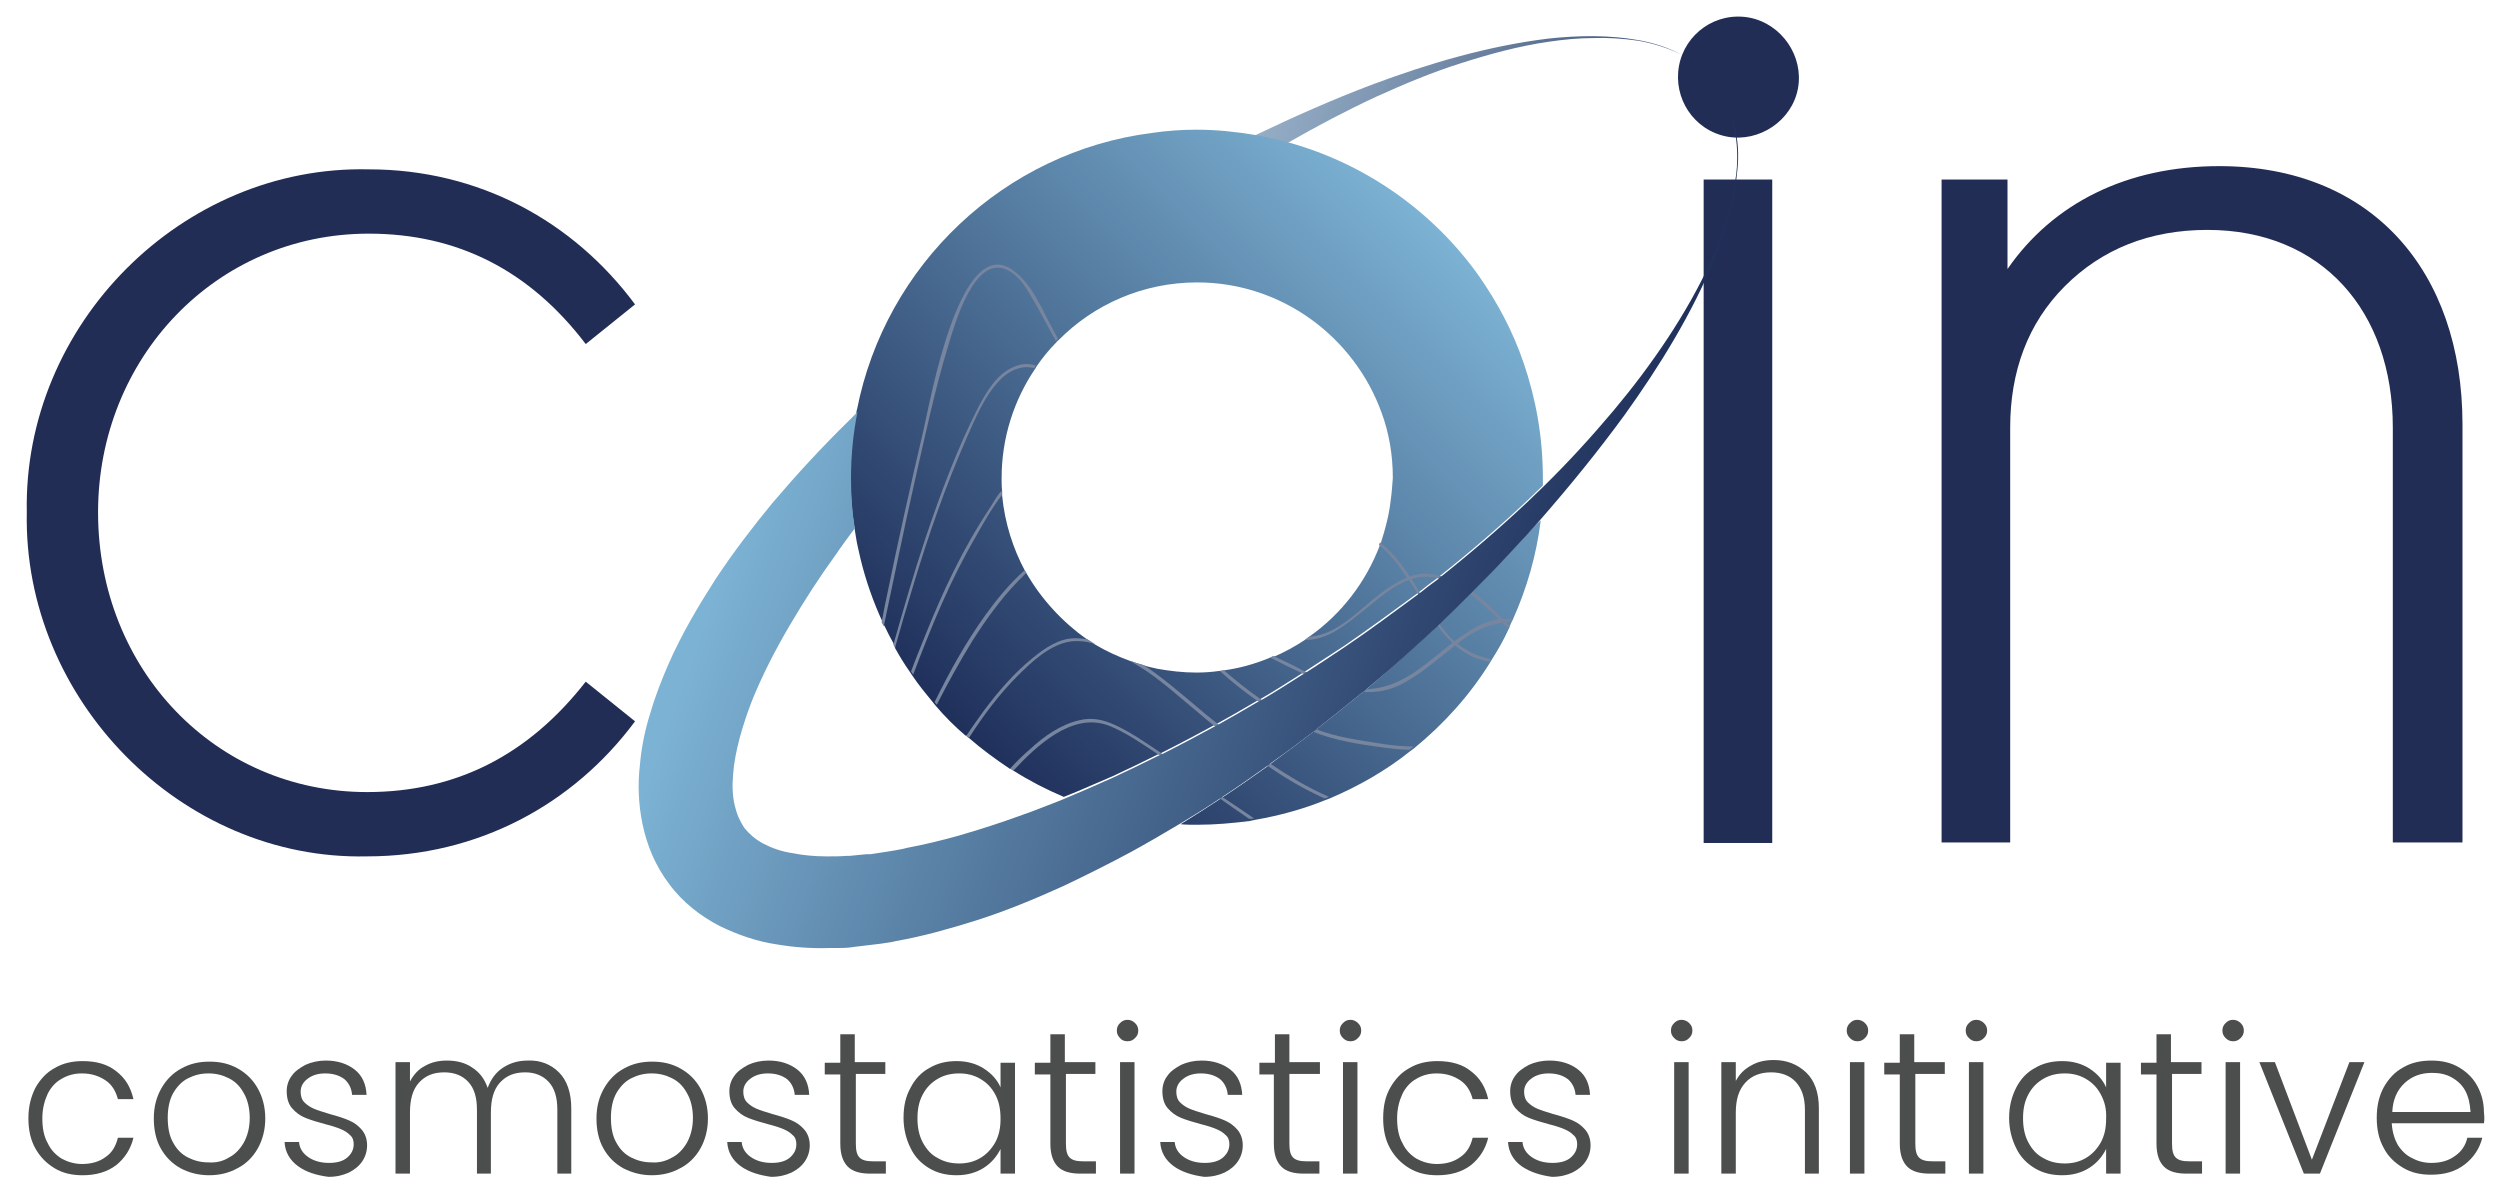 <?xml version="1.0" encoding="utf-8"?>
<!-- Generator: Adobe Illustrator 28.2.0, SVG Export Plug-In . SVG Version: 6.00 Build 0)  -->
<svg version="1.1" id="Camada_1" xmlns="http://www.w3.org/2000/svg" xmlns:xlink="http://www.w3.org/1999/xlink" x="0px" y="0px"
	 viewBox="0 0 466.5 223.7" style="enable-background:new 0 0 466.5 223.7;" xml:space="preserve">
<style type="text/css">
	.st0{fill:url(#SVGID_1_);}
	.st1{fill:url(#SVGID_00000057107686026807437120000003322458172255821488_);}
	.st2{fill:#6D6D6D;}
	.st3{fill-rule:evenodd;clip-rule:evenodd;fill:#C3C3C3;}
	.st4{fill:#C3C3C3;}
	.st5{fill:url(#SVGID_00000077284962740503951070000017796043974283355779_);}
	.st6{fill:#FFFFFF;}
	.st7{fill:#222D56;}
	.st8{fill:#78ACCD;}
	.st9{fill:url(#SVGID_00000152230064564372037070000013630761130673545386_);}
	.st10{fill:url(#SVGID_00000182530730437523666290000014061907447962929297_);}
	.st11{fill:url(#SVGID_00000111171250207795856730000008461223130951164054_);}
	.st12{fill:url(#SVGID_00000150080567070337413990000002105522233744667546_);}
	.st13{fill:url(#SVGID_00000055692293382354561820000006888497090946207110_);}
	.st14{fill:url(#SVGID_00000004513776908249545850000006943391863124173746_);}
	.st15{fill:url(#SVGID_00000003792665014710477520000004707378208312030642_);}
	.st16{fill-rule:evenodd;clip-rule:evenodd;fill:#FCFAFA;}
	.st17{fill:#FCFAFA;}
	.st18{fill:url(#SVGID_00000097476474145562410780000015393334291695355010_);}
	.st19{fill:url(#SVGID_00000165922190372258078890000016491181630432366259_);}
	.st20{fill:url(#SVGID_00000104696866353417039470000018343588018981993369_);}
	.st21{fill:url(#SVGID_00000082327240814624924930000012184018398418546582_);}
	.st22{fill:url(#SVGID_00000150068266933523683820000005590089692124292539_);}
	.st23{fill:url(#SVGID_00000013893187507016333120000014311788187958762937_);}
	.st24{fill:url(#SVGID_00000005241340833981040580000018011474600654690708_);}
	.st25{fill:url(#SVGID_00000116234647997473919880000005307547719276007864_);}
	.st26{fill:url(#SVGID_00000036214484666479117840000014648040028698985398_);}
	.st27{fill:url(#SVGID_00000023987349407668541320000015344582294632178569_);}
	.st28{fill:url(#SVGID_00000025413076155571011520000009195228618198574737_);}
	.st29{fill:url(#SVGID_00000147178576364307693550000005530234832620687544_);}
	.st30{fill:url(#SVGID_00000035523283608545457110000008809385337214313377_);}
	.st31{fill:url(#SVGID_00000000223309746577734020000010684281847476365447_);}
	.st32{fill:url(#SVGID_00000168796200648991633500000009928216356696909209_);}
	.st33{fill:url(#SVGID_00000102507630362418571070000010213777102846737028_);}
	.st34{fill:url(#SVGID_00000016077621013775913250000014008729304567812993_);}
	.st35{fill-rule:evenodd;clip-rule:evenodd;fill:#77859F;}
	.st36{fill:#77859F;}
	.st37{fill:url(#SVGID_00000181808321522579244940000012744321832134932614_);}
	.st38{fill:url(#SVGID_00000016054480017223230570000008260988927759187346_);}
	.st39{fill:url(#SVGID_00000156585764649443804790000008651248483538476984_);}
	.st40{fill:url(#SVGID_00000076585727543722528350000017455855112613223357_);}
	.st41{fill:url(#SVGID_00000044167794851278561790000006572018965881553821_);}
	.st42{fill:url(#SVGID_00000020372128224619430350000001406651067407301264_);}
	.st43{fill:url(#SVGID_00000104679241828888307440000007391295288164700854_);}
	.st44{fill:url(#SVGID_00000036958045567348516620000016563769274285230262_);}
	.st45{fill:url(#SVGID_00000015324800125203060150000014469739780412097187_);}
	.st46{fill:url(#SVGID_00000071518127988185529390000012471113038745172627_);}
	.st47{fill:url(#SVGID_00000127723614466165069650000004028845239684947343_);}
	.st48{fill:url(#SVGID_00000106844330170402213000000000258451963026248089_);}
	.st49{fill:url(#SVGID_00000109019978995925413680000012023041785893284264_);}
	.st50{fill:url(#SVGID_00000106850119845352161670000004304704430493656195_);}
	.st51{fill:url(#SVGID_00000052805384442050256320000013251924546583682709_);}
	.st52{fill:url(#SVGID_00000171692797462469321090000016814303287440498326_);}
	.st53{fill:url(#SVGID_00000040566916499554596810000000474655945392259727_);}
	.st54{fill:url(#SVGID_00000052103173828338738850000006579280691739608222_);}
	.st55{fill:url(#SVGID_00000123433440620769177730000018340389031423163820_);}
	.st56{fill:url(#SVGID_00000018956254099504912130000012696091073235443386_);}
	.st57{fill:url(#SVGID_00000128475181056721250150000013515866587096906121_);}
	.st58{fill:url(#SVGID_00000085944232864634070130000002740002235018500748_);}
	.st59{fill:url(#SVGID_00000067225649380096406790000008590466099056985262_);}
	.st60{fill:url(#SVGID_00000131333495944754248600000009635766906325198513_);}
	.st61{fill:url(#SVGID_00000183950287503750258050000014041347906776107413_);}
	.st62{fill:url(#SVGID_00000119113779265034397590000015204023016343709074_);}
	.st63{fill:url(#SVGID_00000114758653211229134710000017669404976868155303_);}
	.st64{fill:url(#SVGID_00000149361523491627218640000018339895423852994462_);}
	.st65{fill:url(#SVGID_00000183952339015529295020000008476478287200965278_);}
	.st66{fill:url(#SVGID_00000013892889621549606240000010436496199455860918_);}
	.st67{fill:url(#SVGID_00000109000568315088780190000011842786192530438051_);}
	.st68{fill:url(#SVGID_00000049201935775412725520000013999551637498241196_);}
	.st69{fill:url(#SVGID_00000120520076065823588000000001459348598146086047_);}
	.st70{fill:url(#SVGID_00000108276028473743533700000017992162778350489267_);}
	.st71{fill:url(#SVGID_00000018924141055908696910000004379403075230774946_);}
	.st72{fill:url(#SVGID_00000139283808839069514730000012510785087358092452_);}
	.st73{fill:url(#SVGID_00000059282064076833017520000001322558522675769216_);}
	.st74{fill:url(#SVGID_00000111163849992204456930000011331589064779797158_);}
	.st75{fill:url(#SVGID_00000014604699366498791320000017795644074487011511_);}
	.st76{fill:url(#SVGID_00000155828082682113331490000014468984642336816279_);}
	.st77{fill:url(#SVGID_00000145032765275614241480000015295911633187061154_);}
	.st78{fill:url(#SVGID_00000136396308018015741530000011563253921879896707_);}
	.st79{fill:url(#SVGID_00000053525579018161328530000018167859737402162871_);}
	.st80{fill:url(#SVGID_00000060719169424129743890000012806638237566557837_);}
	.st81{fill:url(#SVGID_00000155855400286507469880000011193427309674345392_);}
	.st82{fill:url(#SVGID_00000029744555075228052370000005123317613806007680_);}
	.st83{fill:url(#SVGID_00000101082418936880542300000009465862738993509791_);}
	.st84{fill:url(#SVGID_00000155846406432331087440000011655770953053282699_);}
	.st85{fill:url(#SVGID_00000124156985666106042300000004574848461446794934_);}
	.st86{fill:url(#SVGID_00000150788492377330431650000003653410990411546528_);}
	.st87{fill:url(#SVGID_00000160894005633858449310000003382563725722602649_);}
	.st88{fill:url(#SVGID_00000131353883964203990440000010360211851420749991_);}
	.st89{fill:url(#SVGID_00000068665046852805188640000009634868672466554502_);}
	.st90{fill:url(#SVGID_00000081615506561492354300000011573010814617326006_);}
	.st91{fill:url(#SVGID_00000067957010015858726050000016581705744888730528_);}
	.st92{fill:url(#SVGID_00000093897027251781530730000003790449881434979507_);}
	.st93{fill:url(#SVGID_00000034063332893282603030000007262344005268076178_);}
	.st94{fill:url(#SVGID_00000151518051371412316630000011230511451626244995_);}
	.st95{fill:url(#SVGID_00000055677149225442254900000014098015434546930581_);}
	.st96{fill:url(#SVGID_00000140003563028746497780000015683840583687708574_);}
	.st97{fill:url(#SVGID_00000089550841357108016510000012779647975414274746_);}
	.st98{fill:url(#SVGID_00000021079543948659935250000002222326502209592207_);}
	.st99{fill:url(#SVGID_00000106843502224495040580000008034401387580610995_);}
	.st100{fill:url(#SVGID_00000142166981216359200200000000586816201120966058_);}
	.st101{fill:url(#SVGID_00000152973824059181337920000013254093473585232787_);}
	.st102{fill:url(#SVGID_00000005259217415677716240000005373263357344610962_);}
	.st103{fill:url(#SVGID_00000180324817618818064170000013955034696504731815_);}
	.st104{fill:url(#SVGID_00000107552845523655450440000012324199466252739262_);}
	.st105{fill:url(#SVGID_00000032613858132816103960000005446055420098636990_);}
	.st106{fill:url(#SVGID_00000018223326516043185200000008951734754888650899_);}
	.st107{fill:url(#SVGID_00000090263751780139821310000010925049369760712591_);}
	.st108{fill:url(#SVGID_00000079485787144498471840000016160055678853336254_);}
	.st109{fill:url(#SVGID_00000015354069822871870480000008212700385151480757_);}
	.st110{fill:url(#SVGID_00000034799073160872781130000013231261674233571473_);}
	.st111{fill:#4C4D4D;}
	.st112{fill:url(#SVGID_00000115491778327441567240000007459466460388783747_);}
	.st113{fill:url(#SVGID_00000183941599955721562710000007719883785534810761_);}
	.st114{fill:url(#SVGID_00000016060428502083374270000006023282999394090686_);}
	.st115{fill:url(#SVGID_00000049201648676570405100000009588599959530672004_);}
</style>
<g>
	
		<linearGradient id="SVGID_1_" gradientUnits="userSpaceOnUse" x1="168.824" y1="85.323" x2="304.816" y2="106.605" gradientTransform="matrix(0.982 0.188 -0.188 0.982 25.805 -83.331)">
		<stop  offset="0" style="stop-color:#7CB2D3;stop-opacity:0.4"/>
		<stop  offset="0.348" style="stop-color:#5B83A8;stop-opacity:0.609"/>
		<stop  offset="1" style="stop-color:#1F305B"/>
	</linearGradient>
	<path class="st0" d="M313.8,10.2c-2.5-1.3-5.2-2.2-8-2.7c-5.6-1-11.3-0.9-16.9-0.3c-11.3,1.4-22.2,4.6-32.9,8.6
		c-7.4,2.8-14.6,6-21.7,9.4c-3.1,1.5-6.2,3.1-9.3,4.7l-0.7,0.4h0c-9.8,5.3-19.4,11.1-28.6,17.4c-12.6,8.7-24.7,18.1-35.9,28.8
		c-0.8,4-1.2,8.1-1.2,12.3c0,3.2,0.2,6.3,0.7,9.4c5.4-7.1,11.3-14,17.6-20.6c7.6-8.1,15.6-15.7,24.1-22.9
		c10-8.4,20.4-16.4,31.5-23.3c2.6-1.6,5.2-3.2,7.9-4.8c5.4-3.1,10.9-6,16.5-8.6c5.1-2.3,10.3-4.5,15.7-6.2c5.3-1.7,10.8-3.2,16.3-4
		c2.8-0.4,5.6-0.7,8.4-0.7c2.8-0.1,5.6,0.1,8.4,0.5C308.6,8.1,311.3,9,313.8,10.2c2.5,1.3,4.7,3.1,6.5,5.4
		C318.6,13.3,316.3,11.5,313.8,10.2z"/>
	<g>
		<path class="st7" d="M68.8,31.6c20.6,0,38.2,9.7,49.7,25.2l-9.2,7.4c-10.5-13.8-24-20.6-40.5-20.6c-28.5,0-50.5,23.2-50.5,52
			c0,29.3,21.9,52.2,50.2,52.2c16.6,0,30.1-6.9,40.8-20.6l9.2,7.4c-11.5,15.5-29.3,25.2-50,25.2c-34.7,0.8-64.2-29.3-63.5-64.2
			C4.3,60.6,33.9,30.8,68.8,31.6z"/>
	</g>
	<g>
		
			<linearGradient id="SVGID_00000133488028389519373310000002616853427822052742_" gradientUnits="userSpaceOnUse" x1="177.632" y1="134.631" x2="268.979" y2="43.283">
			<stop  offset="0" style="stop-color:#1F305B"/>
			<stop  offset="1" style="stop-color:#7CB2D3"/>
		</linearGradient>
		<path style="fill:url(#SVGID_00000133488028389519373310000002616853427822052742_);" d="M239.1,123.3c-0.5-0.3-1.1-0.5-1.6-0.8
			c-0.2,0.1-0.4,0.2-0.7,0.3c-2.7,1.1-5.5,1.9-8.5,2.3c-0.3,0-0.5,0.1-0.8,0.1c-1.4,0.2-2.8,0.3-4.3,0.3h0c-2.5,0-4.9-0.3-7.2-0.7
			c-0.9-0.2-1.9-0.4-2.7-0.7c-0.8-0.2-1.7-0.5-2.5-0.8c-2.2-0.8-4.4-1.8-6.4-3c0,0,0,0,0,0c-0.5-0.3-1-0.6-1.5-1
			c-0.7-0.1-1.4-0.2-2.1-0.2c-3,0-5.7,1.9-8,3.6c-3.5,2.8-6.5,6.3-9.2,9.9c-1.1,1.5-2.3,3.1-3.3,4.7c0.2,0.1,0.3,0.3,0.5,0.4
			c2.4,2.1,5,4,7.7,5.8c1.2-1.2,2.4-2.5,3.7-3.6c2.6-2.4,5.7-4.6,9.2-5.4c2.4-0.6,4.5-0.1,6.7,0.9c3,1.4,5.7,3.3,8.4,5.1
			c2-1,3.9-2,5.8-3c1.3-0.7,2.6-1.4,3.9-2.1c0.2-0.1,0.4-0.2,0.6-0.3c2.5-1.4,5-2.8,7.5-4.3c0.2-0.1,0.4-0.2,0.6-0.3
			c2.6-1.5,5.1-3.1,7.6-4.7c0.2-0.1,0.3-0.2,0.5-0.3C241.8,124.7,240.5,124,239.1,123.3z M285,99.6c-1.3,1.4-2.5,2.7-3.8,4.1
			c-2.1,2.3-4.3,4.5-6.5,6.7c-0.1,0.1-0.3,0.3-0.4,0.4c-1.9,1.8-3.7,3.7-5.6,5.5c-0.1,0.1-0.3,0.2-0.4,0.4
			c-3.9,3.6-7.8,7.2-11.9,10.7c-0.6,0.5-1.2,1-1.8,1.5c-0.2,0.2-0.3,0.3-0.5,0.4c-2.8,2.3-5.7,4.6-8.6,6.9c-0.2,0.2-0.4,0.3-0.5,0.4
			c-2.6,2-5.3,4-8,6c-0.2,0.1-0.3,0.3-0.5,0.4c-2.8,2-5.5,3.9-8.4,5.8c-0.2,0.1-0.4,0.3-0.6,0.4c-2.4,1.6-4.8,3.1-7.2,4.6
			c1,0.1,2,0.1,3.1,0.1c3.3,0,6.6-0.3,9.8-0.7c0.3-0.1,0.6-0.1,0.9-0.2c4.6-0.8,9-2,13.2-3.7c0.3-0.1,0.5-0.2,0.8-0.3
			c5.4-2.3,10.5-5.2,15-8.8c0.3-0.2,0.5-0.4,0.8-0.6c5.5-4.5,10.3-9.8,14.1-15.9c0.1-0.2,0.2-0.3,0.3-0.5c1.2-1.9,2.3-3.8,3.2-5.8
			c0.1-0.2,0.2-0.3,0.2-0.5c0.1-0.2,0.2-0.5,0.3-0.7c0.1-0.2,0.2-0.4,0.3-0.6c2.6-5.8,4.4-12,5.2-18.5
			C286.6,97.8,285.8,98.7,285,99.6z M239.1,123.3c-0.5-0.3-1.1-0.5-1.6-0.8c-0.2,0.1-0.4,0.2-0.7,0.3c-2.7,1.1-5.5,1.9-8.5,2.3
			c-0.3,0-0.5,0.1-0.8,0.1c-1.4,0.2-2.8,0.3-4.3,0.3h0c-2.5,0-4.9-0.3-7.2-0.7c-0.9-0.2-1.9-0.4-2.7-0.7c-0.8-0.2-1.7-0.5-2.5-0.8
			c-2.2-0.8-4.4-1.8-6.4-3c0,0,0,0,0,0c-0.5-0.3-1-0.6-1.5-1c-0.7-0.1-1.4-0.2-2.1-0.2c-3,0-5.7,1.9-8,3.6c-3.5,2.8-6.5,6.3-9.2,9.9
			c-1.1,1.5-2.3,3.1-3.3,4.7c0.2,0.1,0.3,0.3,0.5,0.4c2.4,2.1,5,4,7.7,5.8c1.2-1.2,2.4-2.5,3.7-3.6c2.6-2.4,5.7-4.6,9.2-5.4
			c2.4-0.6,4.5-0.1,6.7,0.9c3,1.4,5.7,3.3,8.4,5.1c2-1,3.9-2,5.8-3c1.3-0.7,2.6-1.4,3.9-2.1c0.2-0.1,0.4-0.2,0.6-0.3
			c2.5-1.4,5-2.8,7.5-4.3c0.2-0.1,0.4-0.2,0.6-0.3c2.6-1.5,5.1-3.1,7.6-4.7c0.2-0.1,0.3-0.2,0.5-0.3
			C241.8,124.7,240.5,124,239.1,123.3z M239.1,123.3c-0.5-0.3-1.1-0.5-1.6-0.8c-0.2,0.1-0.4,0.2-0.7,0.3c-2.7,1.1-5.5,1.9-8.5,2.3
			c-0.3,0-0.5,0.1-0.8,0.1c-1.4,0.2-2.8,0.3-4.3,0.3h0c-2.5,0-4.9-0.3-7.2-0.7c-0.9-0.2-1.9-0.4-2.7-0.7c3.5,2.3,6.6,5,9.7,7.6
			c1.3,1.1,2.6,2.2,3.9,3.2c2.5-1.4,5-2.8,7.5-4.3c0.2-0.1,0.4-0.2,0.6-0.3c2.6-1.5,5.1-3.1,7.6-4.7c0.2-0.1,0.3-0.2,0.5-0.3
			C241.8,124.7,240.5,124,239.1,123.3z M191.5,106.9c-0.1-0.2-0.2-0.3-0.3-0.5c-2.3-4.3-3.8-9-4.3-14.1c0-0.3,0-0.5,0-0.8
			c-0.1-0.8-0.1-1.7-0.1-2.5c0-7.5,2.3-14.5,6.2-20.3c-0.5-0.1-1-0.2-1.5-0.2c-1.9,0.1-3.5,1-4.8,2.3c-3,3-4.7,7.3-6.4,11.1
			c-3.9,8.9-7.1,18.1-9.9,27.4c-1.2,3.9-2.3,7.7-3.4,11.6c0.9,1.6,1.8,3.1,2.8,4.5c0.1,0.2,0.3,0.4,0.4,0.6c1.2,1.8,2.6,3.5,4,5.2
			c0.1,0.2,0.3,0.3,0.4,0.5c1.7,2,3.6,3.9,5.6,5.6c1.1-1.6,2.2-3.2,3.3-4.7c2.7-3.6,5.7-7.1,9.2-9.9c2.2-1.8,5-3.7,8-3.6
			c0.7,0,1.4,0.1,2.1,0.2C198.2,116,194.3,111.8,191.5,106.9z M284.3,67.7c-2-5.9-4.9-11.3-8.4-16.3c-8.5-11.9-21-20.8-35.4-24.8
			c-1.4-0.4-2.8-0.7-4.2-1c-0.6-0.1-1.3-0.3-2-0.4c-3.6-0.6-7.2-1-11-1c-2.8,0-5.6,0.2-8.3,0.6c-27.6,3.5-49.8,24.6-55.1,51.7
			c-0.8,4-1.2,8.1-1.2,12.3c0,3.2,0.2,6.3,0.7,9.4c0.1,0.7,0.2,1.3,0.3,1.9c0.2,1.4,0.6,2.9,0.9,4.3c1,4.1,2.4,8,4.1,11.7
			c0.1,0.3,0.2,0.5,0.4,0.8c0.5,1.1,1.1,2.2,1.7,3.3c0.1,0.2,0.2,0.4,0.3,0.6c0.9,1.6,1.8,3.1,2.8,4.5c0.1,0.2,0.3,0.4,0.4,0.6
			c1.2,1.8,2.6,3.5,4,5.2c0.1,0.2,0.3,0.3,0.4,0.5c1.7,2,3.6,3.9,5.6,5.6c0.2,0.1,0.3,0.3,0.5,0.4c2.4,2.1,5,4,7.7,5.8
			c0.2,0.1,0.4,0.2,0.6,0.4c3,1.9,6.1,3.5,9.4,4.9c3.1-1.2,6.1-2.6,9.2-3.9c2.8-1.3,5.5-2.6,8.3-4c0.2-0.1,0.5-0.2,0.7-0.3
			c2-1,3.9-2,5.8-3c1.3-0.7,2.6-1.4,3.9-2.1c0.2-0.1,0.4-0.2,0.6-0.3c2.5-1.4,5-2.8,7.5-4.3c0.2-0.1,0.4-0.2,0.6-0.3
			c2.6-1.5,5.1-3.1,7.6-4.7c0.2-0.1,0.3-0.2,0.5-0.3c2.6-1.7,5.2-3.4,7.8-5.1c4.5-3.1,9-6.4,13.5-9.7c0.1-0.1,0.3-0.2,0.4-0.3
			c1-0.8,2-1.6,3-2.3c0.2-0.1,0.4-0.3,0.5-0.4c5.8-4.6,11.4-9.4,16.7-14.4c0.9-0.9,1.9-1.8,2.8-2.7c0-0.4,0-0.9,0-1.3
			C287.9,81.5,286.6,74.4,284.3,67.7z M259.5,93.4c-0.3,2.7-1,5.3-1.8,7.8c-0.1,0.2-0.1,0.3-0.2,0.5c-2.6,6.9-7.2,12.9-13.2,17.1
			c-0.3,0.2-0.5,0.4-0.8,0.6c-1.8,1.2-3.8,2.3-5.9,3.2c-0.2,0.1-0.4,0.2-0.7,0.3c-2.7,1.1-5.5,1.9-8.5,2.3c-0.3,0-0.5,0.1-0.8,0.1
			c-1.4,0.2-2.8,0.3-4.3,0.3h0c-2.5,0-4.9-0.3-7.2-0.7c-0.9-0.2-1.9-0.4-2.7-0.7c-0.8-0.2-1.7-0.5-2.5-0.8c-2.2-0.8-4.4-1.8-6.4-3
			c0,0,0,0,0,0c-0.5-0.3-1-0.6-1.5-1c-4.7-3.2-8.6-7.4-11.4-12.3c-0.1-0.2-0.2-0.3-0.3-0.5c-2.3-4.3-3.8-9-4.3-14.1
			c0-0.3,0-0.5,0-0.8c-0.1-0.8-0.1-1.7-0.1-2.5c0-7.5,2.3-14.5,6.2-20.3c0.1-0.1,0.2-0.3,0.3-0.5c1.1-1.6,2.3-3.1,3.7-4.5
			c0.1-0.1,0.2-0.3,0.4-0.4c6.6-6.7,15.8-10.8,25.9-10.8c15.8,0,29.3,10.2,34.4,24.3c1.4,3.8,2.1,7.9,2.1,12.2
			C259.8,90.5,259.7,92,259.5,93.4z"/>
	</g>
	<rect x="317.9" y="33.5" class="st7" width="12.8" height="123.8"/>
	<path class="st7" d="M459.3,157.2h-12.8V79.8c0-21.8-13.3-36.9-34.6-36.9c-10.8,0-19.7,3.6-26.6,10.5c-6.9,6.9-10.2,15.9-10.2,26.4
		v77.4h-12.8V33.5h12.3v16.7c8.5-12.3,22.3-19.2,39.5-19.2c28.4,0,45.4,19.5,45.4,48.2V157.2z"/>
	<path class="st7" d="M326.5,3.3c6,1.2,10.1,7.2,9,13.2s-7.2,10.1-13.2,9c-6.3-1.2-10.1-7.2-9-13.2S320.2,2.1,326.5,3.3z"/>
	<g>
		<path class="st35" d="M196.5,61.5c0.3,0.6,0.6,1.1,0.9,1.7c-0.1,0.1-0.3,0.3-0.4,0.4c-0.2-0.4-0.4-0.7-0.6-1.1
			c-1.2-2.2-2.4-4.5-3.7-6.7c-1.1-1.9-2.4-4.2-4.5-5.3c-6.3-3.5-10.1,10.2-11.2,13.8c-2.6,8.5-4.4,17.2-6.4,25.9
			c-2,8.9-3.8,17.8-5.7,26.7c-0.1-0.3-0.3-0.5-0.4-0.8c0.3-1.3,0.5-2.7,0.8-4c2.2-10.8,4.6-21.5,7.1-32.2
			c1.1-4.6,6.7-36.9,16.7-29.4C192.7,53.1,194.5,57.9,196.5,61.5z"/>
		<path class="st35" d="M277.8,122.9c0.1,0,0.3,0.1,0.4,0.1c-0.1,0.2-0.2,0.3-0.3,0.5c-0.3,0-0.5-0.1-0.8-0.2
			c-2.2-0.5-4-1.5-5.6-2.9c-0.2-0.1-0.3-0.3-0.5-0.5c-1.1-1-2-2.1-2.9-3.4c-1.2-1.7-2.2-3.5-3.3-5.3c-0.2-0.3-0.3-0.5-0.5-0.8
			c-0.5-0.8-0.9-1.6-1.5-2.3c-0.1-0.1-0.2-0.3-0.3-0.4c-1.5-2.2-3.1-4.3-5.2-6c0.1-0.2,0.1-0.3,0.2-0.5c2.2,1.8,4,3.9,5.5,6.3
			c0.1,0.1,0.2,0.3,0.3,0.4c0.3,0.5,0.6,1,0.9,1.5c0.1,0.2,0.3,0.4,0.4,0.7c1.2,2,2.4,4.2,3.8,6.1c0.9,1.2,1.8,2.4,2.9,3.4
			c0.2,0.2,0.3,0.3,0.5,0.4C273.6,121.4,275.5,122.4,277.8,122.9z"/>
		<path class="st35" d="M193.3,68.2c-0.1,0.1-0.2,0.3-0.3,0.5c-0.5-0.1-1-0.2-1.5-0.2c-1.9,0.1-3.5,1-4.8,2.3c-3,3-4.7,7.3-6.4,11.1
			c-3.9,8.9-7.1,18.1-9.9,27.4c-1.2,3.9-2.3,7.7-3.4,11.6c-0.1-0.2-0.2-0.4-0.3-0.6c1.9-6.7,3.8-13.3,6-19.9
			c2.8-8.3,5.9-16.7,9.9-24.5c1.5-2.8,3.4-6.1,6.5-7.4C190.6,67.8,192,67.8,193.3,68.2z"/>
		<path class="st35" d="M281,116.1c0.2,0.2,0.4,0.4,0.7,0.6c-0.1,0.1-0.1,0.3-0.2,0.5c-0.4-0.3-0.8-0.6-1.1-1
			c-0.2-0.2-0.4-0.4-0.6-0.6c-0.4-0.4-0.8-0.7-1.2-1.1c-1.4-1.3-2.8-2.6-4.3-3.7c-1.9-1.4-4-2.5-6.4-3c-0.2,0-0.3-0.1-0.5-0.1
			c-1.4-0.2-2.6-0.1-3.9,0.3c-0.2,0.1-0.4,0.1-0.5,0.2c-3.3,1.1-6.2,3.9-8.9,6c-2.9,2.3-6.1,5-10,5.2c-0.2,0-0.4,0-0.6,0
			c0.3-0.2,0.5-0.4,0.8-0.6c0.5,0,1-0.1,1.5-0.2c4.5-1,8.1-5,11.6-7.7c1.7-1.3,3.5-2.5,5.4-3.2c0.2-0.1,0.4-0.1,0.5-0.2
			c1.5-0.5,3.1-0.6,4.8-0.2c0.1,0,0.2,0.1,0.4,0.1c2.3,0.5,4.4,1.6,6.3,3c1.1,0.8,2.2,1.7,3.2,2.7c0.8,0.8,1.7,1.6,2.5,2.5
			C280.6,115.7,280.8,115.9,281,116.1z"/>
		<path class="st35" d="M186.9,91.5c0,0.3,0,0.5,0.1,0.8c-2,2.6-3.6,5.5-4.9,7.8c-4.8,8.2-8.4,17-11.7,25.8
			c-0.1-0.2-0.3-0.4-0.4-0.6c0.8-2.2,1.7-4.4,2.6-6.6c3.3-8.3,7.1-16.4,12.1-23.9C185.3,93.8,186,92.6,186.9,91.5z"/>
		<path class="st35" d="M280.4,115.5c0.6-0.1,1.3-0.1,1.9-0.1c-0.1,0.2-0.2,0.4-0.3,0.6c-0.3,0-0.7,0.1-1,0.1
			c-0.2,0-0.5,0.1-0.7,0.1c-2.4,0.4-4.7,1.3-7,2.9c-0.4,0.3-0.9,0.6-1.3,1c-0.1,0.1-0.3,0.2-0.4,0.3c-3.1,2.4-6,5-9.4,6.9
			c-2.7,1.6-5.5,2-8.2,1.8c-3.8-0.3-7.7-1.9-11.3-3.6c-0.9-0.4-1.8-0.9-2.7-1.3c-1-0.5-2-1-3-1.5c0.2-0.1,0.4-0.2,0.7-0.3
			c0.5,0.3,1,0.5,1.6,0.8c1.3,0.6,2.7,1.3,4,2c2.8,1.3,5.6,2.5,8.5,3.1c1,0.2,1.9,0.3,2.8,0.3c3.8,0,7.1-1.5,10.4-3.9
			c2.1-1.5,4.1-3.3,6.2-4.9c0.1-0.1,0.3-0.2,0.4-0.3c1.5-1.1,3-2.1,4.6-2.9c1.2-0.5,2.3-0.9,3.6-1.1
			C279.9,115.6,280.1,115.5,280.4,115.5z"/>
		<g>
			<g>
				<path class="st36" d="M191.2,106.4c0.1,0.2,0.2,0.3,0.3,0.5c-0.5,0.5-1,1-1.5,1.5c-3.3,3.4-6,7.2-8.5,11.1
					c-2.4,3.9-4.6,7.9-6.7,12c-0.1-0.1-0.3-0.3-0.4-0.5c2.8-5.7,5.9-11.3,9.6-16.4C186.1,111.7,188.5,108.8,191.2,106.4z"/>
				<path class="st36" d="M263.8,139.3c-0.3,0.2-0.5,0.4-0.8,0.6c-1.6,0-3.2-0.2-4.8-0.4c-4.5-0.6-9.1-1.3-13.3-3c0,0,0,0,0,0
					c-3.7-1.5-7.1-3.5-10.4-5.8c-2.4-1.7-4.7-3.5-6.9-5.5c0.3,0,0.5-0.1,0.8-0.1c2.1,1.8,4.3,3.6,6.6,5.2c3.2,2.2,6.5,4.1,10.1,5.6
					c0.1,0.1,0.2,0.1,0.3,0.1c4,1.6,8.2,2.1,12.5,2.8C259.9,139.1,261.8,139.3,263.8,139.3z"/>
			</g>
		</g>
		<g>
			<g>
				<path class="st36" d="M204.4,120.2c-1.5-0.5-3.1-0.7-4.6-0.5c-3.8,0.5-7.3,3.8-9.9,6.4c-3.5,3.5-6.4,7.4-9.1,11.6
					c-0.2-0.1-0.3-0.3-0.5-0.4c1.1-1.6,2.2-3.2,3.3-4.7c2.7-3.6,5.7-7.1,9.2-9.9c2.2-1.8,5-3.7,8-3.6c0.7,0,1.4,0.1,2.1,0.2
					C203.4,119.6,203.9,119.9,204.4,120.2z"/>
				<path class="st36" d="M248,148.7c-0.3,0.1-0.5,0.2-0.8,0.3c-3.8-1.7-7.4-3.8-10.8-6.2c-3.5-2.3-6.8-4.9-10-7.5
					c-0.8-0.6-1.6-1.3-2.3-1.9c-3.9-3.2-7.7-6.8-12.1-9.4c-0.4-0.2-0.7-0.4-1.1-0.7c0.8,0.3,1.7,0.6,2.5,0.8c3.5,2.3,6.6,5,9.7,7.6
					c1.3,1.1,2.6,2.2,3.9,3.2c3.2,2.6,6.5,5.2,9.9,7.5C240.4,144.8,244.1,147,248,148.7z"/>
			</g>
		</g>
		<path class="st35" d="M234,152.7c-0.3,0.1-0.6,0.1-0.9,0.1c-1.9-1.3-3.8-2.6-5.6-3.9c-0.5-0.3-0.9-0.7-1.4-1
			c-3.4-2.4-6.7-4.9-10.1-7.2c-0.2-0.1-0.4-0.3-0.6-0.4c-2.7-1.8-5.5-3.7-8.5-4.9c-6.8-2.6-13.5,3.8-17.8,8.4
			c-0.2-0.1-0.4-0.2-0.6-0.4c1.2-1.3,2.4-2.5,3.7-3.6c2.6-2.4,5.7-4.6,9.2-5.4c2.4-0.6,4.5-0.1,6.7,0.9c3,1.4,5.7,3.3,8.4,5.1
			c0.1,0.1,0.3,0.2,0.4,0.3c3.7,2.6,7.3,5.2,11,7.9C230,150,232,151.3,234,152.7z"/>
	</g>
	
		<linearGradient id="SVGID_00000170251950814067081700000015500152013914328483_" gradientUnits="userSpaceOnUse" x1="145.226" y1="65.403" x2="294.599" y2="119.002">
		<stop  offset="2.513967e-02" style="stop-color:#7CB2D3"/>
		<stop  offset="0.365" style="stop-color:#5B83A8"/>
		<stop  offset="1" style="stop-color:#1F305B"/>
	</linearGradient>
	<path style="fill:url(#SVGID_00000170251950814067081700000015500152013914328483_);" d="M324.2,31.7c-0.5,5.6-2.1,11.1-4.2,16.4
		c-4.3,10.5-10.3,20.2-16.9,29.4c-4.9,6.7-10.1,13.1-15.6,19.4c-0.8,0.9-1.7,1.9-2.5,2.8c-1.3,1.4-2.5,2.7-3.8,4.1
		c-2.1,2.3-4.3,4.5-6.5,6.7c-0.1,0.1-0.3,0.3-0.4,0.4c-1.8,1.8-3.7,3.7-5.6,5.5c-0.1,0.1-0.3,0.2-0.4,0.4
		c-3.9,3.6-7.8,7.2-11.9,10.6c-0.6,0.5-1.2,1-1.8,1.5c-0.2,0.2-0.3,0.3-0.5,0.4c-2.8,2.3-5.7,4.6-8.6,6.9c-0.2,0.1-0.4,0.3-0.5,0.4
		c-2.6,2-5.3,4-8,5.9c-0.2,0.1-0.3,0.3-0.5,0.4c-2.8,2-5.5,3.9-8.4,5.8c-0.2,0.1-0.4,0.3-0.6,0.4c-2.4,1.6-4.8,3.1-7.3,4.6
		c-3,1.8-6.1,3.6-9.2,5.3c-4.1,2.2-8.3,4.3-12.5,6.3c-5.3,2.4-10.8,4.7-16.5,6.5c-4.8,1.5-9.7,2.9-14.8,3.8
		c-0.3,0.1-0.6,0.1-0.9,0.2c-0.7,0.1-1.4,0.2-2,0.3c-1.6,0.2-3.3,0.4-5,0.6c-0.2,0-0.5,0.1-0.7,0.1c-0.9,0.1-1.7,0.1-2.6,0.1
		c-0.2,0-0.4,0-0.6,0c-0.2,0-0.4,0-0.6,0c-3.2,0.1-6.6-0.1-10-0.7c-3.4-0.5-7-1.7-10.5-3.4c-3.5-1.8-6.9-4.4-9.4-7.8
		c-2.6-3.4-4.2-7.3-5-11.2c-0.8-3.8-0.9-7.6-0.5-11c0.3-3.5,1-6.8,2-9.9c0.9-3.1,2.1-6.1,3.3-8.9c2.5-5.7,5.6-10.9,8.8-15.9
		c3.3-5,6.9-9.7,10.6-14.2c4.5-5.3,9.2-10.4,14.1-15.2c0.6-0.6,1.2-1.2,1.8-1.8c-0.8,4-1.2,8.1-1.2,12.3c0,3.2,0.2,6.3,0.7,9.4
		c-1,1.3-2,2.7-3,4.1c-0.1,0.2-0.3,0.4-0.4,0.6c-3.2,4.4-6.1,8.9-8.8,13.5c-2.7,4.6-5.1,9.3-7,14c-1.8,4.7-3.2,9.5-3.5,13.7
		c-0.2,2.2-0.1,4.1,0.3,5.8c0.4,1.7,1,3,1.8,4.2c0.9,1.1,2,2.1,3.5,2.9c1.5,0.8,3.4,1.5,5.5,1.8c2,0.4,4.1,0.6,6.3,0.6
		c0.2,0,0.4,0,0.6,0c1,0,2.1,0,3.2-0.1c0.2,0,0.4,0,0.6,0c1-0.1,2-0.2,3-0.3c0.1,0,0.3,0,0.4,0c0.1,0,0.2,0,0.4,0
		c2-0.3,4.1-0.6,6.1-1c0.3-0.1,0.5-0.1,0.8-0.2c3.2-0.6,6.5-1.4,9.7-2.3c0.3-0.1,0.7-0.2,1-0.3c3.4-1,6.8-2.1,10.1-3.3
		c0.8-0.3,1.7-0.6,2.5-0.9c2-0.8,4-1.5,5.9-2.3c3.1-1.3,6.1-2.6,9.2-4c2.8-1.3,5.5-2.6,8.3-4c0.2-0.1,0.5-0.2,0.7-0.3
		c2-1,3.9-2,5.8-3c1.3-0.7,2.6-1.4,3.9-2.1c0.2-0.1,0.4-0.2,0.6-0.3c2.5-1.4,5-2.8,7.5-4.3c0.2-0.1,0.4-0.2,0.6-0.3
		c2.6-1.5,5.1-3.1,7.6-4.7c0.2-0.1,0.3-0.2,0.5-0.3c2.6-1.6,5.2-3.4,7.8-5.1c4.6-3.1,9-6.4,13.5-9.7c0.1-0.1,0.3-0.2,0.4-0.3
		c1-0.8,2-1.6,3-2.3c0.2-0.1,0.4-0.3,0.5-0.4c5.8-4.6,11.4-9.4,16.7-14.4c0.9-0.9,1.9-1.8,2.8-2.7c4.6-4.5,9-9.3,13.2-14.3
		c3.6-4.3,7-8.8,10.1-13.5c3.1-4.7,5.9-9.6,8.2-14.7c1.1-2.6,2.2-5.2,2.9-7.9c0.8-2.7,1.4-5.5,1.7-8.2c0.3-2.8,0.2-5.7-0.4-8.4
		c-0.4-2.1-1.2-4.2-2.3-6c1.1,1.8,1.9,3.9,2.4,6C324.3,26,324.5,28.8,324.2,31.7z"/>
</g>
<g>
	<g>
		<path class="st111" d="M6.6,203c0.9-1.6,2.1-2.9,3.6-3.7c1.5-0.9,3.3-1.3,5.2-1.3c2.6,0,4.7,0.6,6.3,1.9c1.7,1.3,2.7,3,3.2,5.2
			h-2.9c-0.4-1.5-1.1-2.7-2.3-3.5c-1.2-0.8-2.6-1.3-4.4-1.3c-1.4,0-2.6,0.3-3.8,1c-1.1,0.6-2,1.6-2.6,2.8c-0.6,1.3-1,2.8-1,4.6
			s0.3,3.4,1,4.6c0.6,1.3,1.5,2.2,2.6,2.9c1.1,0.6,2.4,1,3.8,1c1.7,0,3.2-0.4,4.4-1.3c1.2-0.8,1.9-2,2.3-3.6h2.9
			c-0.5,2.1-1.6,3.8-3.2,5.1c-1.7,1.3-3.8,1.9-6.3,1.9c-2,0-3.7-0.4-5.2-1.3c-1.5-0.9-2.7-2.1-3.6-3.7c-0.9-1.6-1.3-3.5-1.3-5.6
			C5.3,206.4,5.8,204.6,6.6,203z"/>
		<path class="st111" d="M33.7,218c-1.6-0.9-2.8-2.1-3.7-3.7c-0.9-1.6-1.3-3.5-1.3-5.6c0-2.2,0.5-4,1.4-5.6c0.9-1.6,2.2-2.9,3.7-3.7
			c1.6-0.9,3.3-1.3,5.3-1.3c2,0,3.7,0.4,5.3,1.3c1.6,0.9,2.8,2.1,3.7,3.7c0.9,1.6,1.4,3.5,1.4,5.6c0,2.1-0.5,4-1.4,5.6
			s-2.2,2.9-3.8,3.7c-1.6,0.9-3.4,1.3-5.3,1.3C37,219.3,35.2,218.8,33.7,218z M42.7,216c1.2-0.6,2.1-1.6,2.8-2.8
			c0.7-1.3,1.1-2.8,1.1-4.6s-0.4-3.4-1.1-4.6c-0.7-1.3-1.6-2.2-2.8-2.8c-1.2-0.6-2.4-0.9-3.8-0.9c-1.4,0-2.6,0.3-3.8,0.9
			c-1.2,0.6-2.1,1.6-2.8,2.8c-0.7,1.3-1,2.8-1,4.6s0.3,3.4,1,4.6c0.7,1.3,1.6,2.2,2.8,2.8c1.2,0.6,2.4,0.9,3.8,0.9
			C40.3,217,41.6,216.7,42.7,216z"/>
		<path class="st111" d="M55.6,217.6c-1.5-1.1-2.4-2.6-2.5-4.5h2.7c0.1,1.2,0.7,2.1,1.7,2.8c1,0.7,2.3,1.1,3.9,1.1
			c1.4,0,2.6-0.3,3.4-1c0.8-0.7,1.2-1.5,1.2-2.5c0-0.7-0.2-1.3-0.7-1.7c-0.5-0.5-1-0.8-1.7-1.1c-0.7-0.3-1.6-0.6-2.8-0.9
			c-1.5-0.4-2.8-0.8-3.8-1.2c-1-0.4-1.8-1-2.5-1.8c-0.7-0.8-1-1.9-1-3.2c0-1,0.3-2,0.9-2.8c0.6-0.9,1.5-1.5,2.6-2.1
			c1.1-0.5,2.4-0.8,3.8-0.8c2.2,0,4,0.6,5.4,1.7c1.4,1.1,2.1,2.7,2.2,4.7h-2.7c-0.1-1.2-0.6-2.2-1.4-2.9c-0.9-0.7-2.1-1.1-3.6-1.1
			c-1.3,0-2.4,0.3-3.3,1c-0.8,0.6-1.3,1.4-1.3,2.4c0,0.8,0.2,1.5,0.7,2c0.5,0.5,1.1,0.9,1.8,1.2c0.7,0.3,1.7,0.6,3,1
			c1.5,0.4,2.7,0.8,3.6,1.2c0.9,0.4,1.6,0.9,2.3,1.7c0.6,0.7,1,1.7,1,2.9c0,1.1-0.3,2.1-0.9,3c-0.6,0.9-1.5,1.6-2.5,2.1
			c-1.1,0.5-2.3,0.8-3.8,0.8C59,219.3,57.1,218.7,55.6,217.6z"/>
		<path class="st111" d="M104.3,200.1c1.5,1.5,2.3,3.8,2.3,6.7V219H104v-11.9c0-2.3-0.5-4-1.6-5.2c-1.1-1.2-2.6-1.8-4.4-1.8
			c-2,0-3.5,0.6-4.7,1.9c-1.2,1.3-1.7,3.2-1.7,5.6V219h-2.6v-11.9c0-2.3-0.5-4-1.6-5.2c-1.1-1.2-2.6-1.8-4.5-1.8
			c-2,0-3.5,0.6-4.7,1.9c-1.2,1.3-1.7,3.2-1.7,5.6V219h-2.7v-20.8h2.7v3.6c0.7-1.3,1.6-2.3,2.8-2.9c1.2-0.7,2.6-1,4.1-1
			c1.8,0,3.4,0.4,4.7,1.3c1.4,0.9,2.3,2.1,2.9,3.8c0.6-1.6,1.5-2.9,2.9-3.8c1.4-0.9,2.9-1.3,4.6-1.3
			C100.8,197.8,102.8,198.6,104.3,200.1z"/>
		<path class="st111" d="M116.3,218c-1.6-0.9-2.8-2.1-3.7-3.7c-0.9-1.6-1.3-3.5-1.3-5.6c0-2.2,0.5-4,1.4-5.6
			c0.9-1.6,2.2-2.9,3.7-3.7c1.6-0.9,3.3-1.3,5.3-1.3c2,0,3.7,0.4,5.3,1.3c1.6,0.9,2.8,2.1,3.7,3.7c0.9,1.6,1.4,3.5,1.4,5.6
			c0,2.1-0.5,4-1.4,5.6c-0.9,1.6-2.2,2.9-3.8,3.7c-1.6,0.9-3.4,1.3-5.3,1.3C119.6,219.3,117.9,218.8,116.3,218z M125.4,216
			c1.2-0.6,2.1-1.6,2.8-2.8c0.7-1.3,1.1-2.8,1.1-4.6s-0.4-3.4-1.1-4.6c-0.7-1.3-1.6-2.2-2.8-2.8c-1.2-0.6-2.4-0.9-3.8-0.9
			c-1.4,0-2.6,0.3-3.8,0.9c-1.2,0.6-2.1,1.6-2.8,2.8c-0.7,1.3-1,2.8-1,4.6s0.3,3.4,1,4.6c0.7,1.3,1.6,2.2,2.8,2.8
			c1.2,0.6,2.4,0.9,3.8,0.9C122.9,217,124.2,216.7,125.4,216z"/>
		<path class="st111" d="M138.2,217.6c-1.5-1.1-2.4-2.6-2.5-4.5h2.7c0.1,1.2,0.7,2.1,1.7,2.8c1,0.7,2.3,1.1,3.9,1.1
			c1.4,0,2.6-0.3,3.4-1c0.8-0.7,1.2-1.5,1.2-2.5c0-0.7-0.2-1.3-0.7-1.7c-0.5-0.5-1-0.8-1.7-1.1c-0.7-0.3-1.6-0.6-2.8-0.9
			c-1.5-0.4-2.8-0.8-3.8-1.2c-1-0.4-1.8-1-2.5-1.8c-0.7-0.8-1-1.9-1-3.2c0-1,0.3-2,0.9-2.8c0.6-0.9,1.5-1.5,2.6-2.1
			c1.1-0.5,2.4-0.8,3.8-0.8c2.2,0,4,0.6,5.4,1.7c1.4,1.1,2.1,2.7,2.2,4.7h-2.7c-0.1-1.2-0.6-2.2-1.4-2.9c-0.9-0.7-2.1-1.1-3.6-1.1
			c-1.3,0-2.4,0.3-3.3,1c-0.8,0.6-1.3,1.4-1.3,2.4c0,0.8,0.2,1.5,0.7,2c0.5,0.5,1.1,0.9,1.8,1.2c0.7,0.3,1.7,0.6,3,1
			c1.5,0.4,2.7,0.8,3.6,1.2c0.9,0.4,1.6,0.9,2.3,1.7c0.6,0.7,1,1.7,1,2.9c0,1.1-0.3,2.1-0.9,3c-0.6,0.9-1.5,1.6-2.5,2.1
			c-1.1,0.5-2.3,0.8-3.8,0.8C141.7,219.3,139.7,218.7,138.2,217.6z"/>
		<path class="st111" d="M159.7,200.5v12.9c0,1.3,0.2,2.1,0.7,2.6c0.5,0.5,1.3,0.7,2.5,0.7h2.4v2.3h-2.9c-1.9,0-3.3-0.4-4.2-1.3
			c-0.9-0.9-1.4-2.3-1.4-4.3v-12.9h-2.9v-2.2h2.9V193h2.7v5.2h5.7v2.2H159.7z"/>
		<path class="st111" d="M169.9,203c0.8-1.6,2-2.9,3.5-3.7c1.5-0.9,3.2-1.3,5.1-1.3c2,0,3.7,0.5,5.1,1.4c1.4,0.9,2.5,2.1,3.1,3.5
			v-4.6h2.7V219h-2.7v-4.6c-0.7,1.4-1.7,2.6-3.1,3.5c-1.4,0.9-3.1,1.4-5.1,1.4c-1.9,0-3.6-0.4-5.1-1.3c-1.5-0.9-2.7-2.1-3.5-3.8
			c-0.8-1.6-1.3-3.5-1.3-5.6C168.6,206.4,169,204.6,169.9,203z M185.7,204.2c-0.7-1.3-1.6-2.2-2.8-2.9c-1.2-0.7-2.5-1-3.9-1
			c-1.5,0-2.8,0.3-4,1c-1.2,0.7-2.1,1.6-2.8,2.9c-0.7,1.3-1,2.7-1,4.5c0,1.7,0.3,3.2,1,4.5c0.7,1.3,1.6,2.3,2.8,2.9
			c1.2,0.7,2.5,1,4,1c1.4,0,2.7-0.3,3.9-1c1.2-0.7,2.1-1.7,2.8-2.9c0.7-1.3,1-2.7,1-4.4C186.7,206.9,186.4,205.5,185.7,204.2z"/>
		<path class="st111" d="M198.9,200.5v12.9c0,1.3,0.2,2.1,0.7,2.6c0.5,0.5,1.3,0.7,2.5,0.7h2.4v2.3h-2.9c-1.9,0-3.3-0.4-4.2-1.3
			c-0.9-0.9-1.4-2.3-1.4-4.3v-12.9h-2.9v-2.2h2.9V193h2.7v5.2h5.7v2.2H198.9z"/>
		<path class="st111" d="M209,193.7c-0.4-0.4-0.6-0.8-0.6-1.4c0-0.6,0.2-1,0.6-1.4c0.4-0.4,0.8-0.6,1.4-0.6c0.5,0,1,0.2,1.4,0.6
			c0.4,0.4,0.6,0.8,0.6,1.4c0,0.6-0.2,1-0.6,1.4c-0.4,0.4-0.8,0.6-1.4,0.6C209.8,194.3,209.3,194.1,209,193.7z M211.7,198.2V219H209
			v-20.8H211.7z"/>
		<path class="st111" d="M219,217.6c-1.5-1.1-2.4-2.6-2.5-4.5h2.7c0.1,1.2,0.7,2.1,1.7,2.8c1,0.7,2.3,1.1,3.9,1.1
			c1.4,0,2.6-0.3,3.4-1c0.8-0.7,1.2-1.5,1.2-2.5c0-0.7-0.2-1.3-0.7-1.7c-0.5-0.5-1-0.8-1.7-1.1c-0.7-0.3-1.6-0.6-2.8-0.9
			c-1.5-0.4-2.8-0.8-3.8-1.2c-1-0.4-1.8-1-2.5-1.8c-0.7-0.8-1-1.9-1-3.2c0-1,0.3-2,0.9-2.8c0.6-0.9,1.5-1.5,2.6-2.1
			c1.1-0.5,2.4-0.8,3.8-0.8c2.2,0,4,0.6,5.4,1.7c1.4,1.1,2.1,2.7,2.2,4.7h-2.7c-0.1-1.2-0.6-2.2-1.4-2.9c-0.9-0.7-2.1-1.1-3.6-1.1
			c-1.3,0-2.4,0.3-3.3,1c-0.8,0.6-1.3,1.4-1.3,2.4c0,0.8,0.2,1.5,0.7,2c0.5,0.5,1.1,0.9,1.8,1.2c0.7,0.3,1.7,0.6,3,1
			c1.5,0.4,2.7,0.8,3.6,1.2c0.9,0.4,1.6,0.9,2.3,1.7c0.6,0.7,1,1.7,1,2.9c0,1.1-0.3,2.1-0.9,3c-0.6,0.9-1.5,1.6-2.5,2.1
			c-1.1,0.5-2.3,0.8-3.8,0.8C222.5,219.3,220.5,218.7,219,217.6z"/>
		<path class="st111" d="M240.6,200.5v12.9c0,1.3,0.2,2.1,0.7,2.6c0.5,0.5,1.3,0.7,2.5,0.7h2.4v2.3h-2.9c-1.9,0-3.3-0.4-4.2-1.3
			c-0.9-0.9-1.4-2.3-1.4-4.3v-12.9H235v-2.2h2.9V193h2.7v5.2h5.7v2.2H240.6z"/>
		<path class="st111" d="M250.6,193.7c-0.4-0.4-0.6-0.8-0.6-1.4c0-0.6,0.2-1,0.6-1.4c0.4-0.4,0.8-0.6,1.4-0.6c0.5,0,1,0.2,1.4,0.6
			c0.4,0.4,0.6,0.8,0.6,1.4c0,0.6-0.2,1-0.6,1.4c-0.4,0.4-0.8,0.6-1.4,0.6C251.4,194.3,251,194.1,250.6,193.7z M253.3,198.2V219
			h-2.7v-20.8H253.3z"/>
		<path class="st111" d="M259.4,203c0.9-1.6,2.1-2.9,3.6-3.7c1.5-0.9,3.3-1.3,5.2-1.3c2.6,0,4.7,0.6,6.3,1.9c1.7,1.3,2.7,3,3.2,5.2
			h-2.9c-0.4-1.5-1.1-2.7-2.3-3.5c-1.2-0.8-2.6-1.3-4.4-1.3c-1.4,0-2.6,0.3-3.8,1c-1.1,0.6-2,1.6-2.6,2.8c-0.6,1.3-1,2.8-1,4.6
			s0.3,3.4,1,4.6c0.6,1.3,1.5,2.2,2.6,2.9c1.1,0.6,2.4,1,3.8,1c1.7,0,3.2-0.4,4.4-1.3c1.2-0.8,1.9-2,2.3-3.6h2.9
			c-0.5,2.1-1.6,3.8-3.2,5.1c-1.7,1.3-3.8,1.9-6.3,1.9c-2,0-3.7-0.4-5.2-1.3c-1.5-0.9-2.7-2.1-3.6-3.7c-0.9-1.6-1.3-3.5-1.3-5.6
			C258.1,206.4,258.5,204.6,259.4,203z"/>
		<path class="st111" d="M283.9,217.6c-1.5-1.1-2.4-2.6-2.5-4.5h2.7c0.1,1.2,0.7,2.1,1.7,2.8c1,0.7,2.3,1.1,3.9,1.1
			c1.4,0,2.6-0.3,3.4-1c0.8-0.7,1.2-1.5,1.2-2.5c0-0.7-0.2-1.3-0.7-1.7c-0.5-0.5-1-0.8-1.7-1.1c-0.7-0.3-1.6-0.6-2.8-0.9
			c-1.5-0.4-2.8-0.8-3.8-1.2c-1-0.4-1.8-1-2.5-1.8c-0.7-0.8-1-1.9-1-3.2c0-1,0.3-2,0.9-2.8c0.6-0.9,1.5-1.5,2.6-2.1
			c1.1-0.5,2.4-0.8,3.8-0.8c2.2,0,4,0.6,5.4,1.7c1.4,1.1,2.1,2.7,2.2,4.7h-2.7c-0.1-1.2-0.6-2.2-1.4-2.9c-0.9-0.7-2.1-1.1-3.6-1.1
			c-1.3,0-2.4,0.3-3.3,1c-0.8,0.6-1.3,1.4-1.3,2.4c0,0.8,0.2,1.5,0.7,2c0.5,0.5,1.1,0.9,1.8,1.2c0.7,0.3,1.7,0.6,3,1
			c1.5,0.4,2.7,0.8,3.6,1.2c0.9,0.4,1.6,0.9,2.3,1.7c0.6,0.7,1,1.7,1,2.9c0,1.1-0.3,2.1-0.9,3c-0.6,0.9-1.5,1.6-2.5,2.1
			c-1.1,0.5-2.3,0.8-3.8,0.8C287.4,219.3,285.5,218.7,283.9,217.6z"/>
		<path class="st111" d="M312.4,193.7c-0.4-0.4-0.6-0.8-0.6-1.4c0-0.6,0.2-1,0.6-1.4c0.4-0.4,0.8-0.6,1.4-0.6c0.5,0,1,0.2,1.4,0.6
			c0.4,0.4,0.6,0.8,0.6,1.4c0,0.6-0.2,1-0.6,1.4c-0.4,0.4-0.8,0.6-1.4,0.6C313.2,194.3,312.8,194.1,312.4,193.7z M315.1,198.2V219
			h-2.7v-20.8H315.1z"/>
		<path class="st111" d="M337,200.1c1.6,1.5,2.4,3.8,2.4,6.7V219h-2.6v-11.9c0-2.3-0.6-4-1.7-5.2c-1.1-1.2-2.7-1.8-4.6-1.8
			c-2,0-3.6,0.6-4.8,1.9c-1.2,1.3-1.8,3.1-1.8,5.6V219h-2.7v-20.8h2.7v3.5c0.7-1.3,1.6-2.2,2.9-2.9c1.2-0.7,2.6-1,4.2-1
			C333.4,197.8,335.4,198.6,337,200.1z"/>
		<path class="st111" d="M345.2,193.7c-0.4-0.4-0.6-0.8-0.6-1.4c0-0.6,0.2-1,0.6-1.4c0.4-0.4,0.8-0.6,1.4-0.6c0.5,0,1,0.2,1.4,0.6
			c0.4,0.4,0.6,0.8,0.6,1.4c0,0.6-0.2,1-0.6,1.4c-0.4,0.4-0.8,0.6-1.4,0.6C346,194.3,345.6,194.1,345.2,193.7z M347.9,198.2V219
			h-2.7v-20.8H347.9z"/>
		<path class="st111" d="M357.4,200.5v12.9c0,1.3,0.2,2.1,0.7,2.6c0.5,0.5,1.3,0.7,2.5,0.7h2.4v2.3h-2.9c-1.9,0-3.3-0.4-4.2-1.3
			c-0.9-0.9-1.4-2.3-1.4-4.3v-12.9h-2.9v-2.2h2.9V193h2.7v5.2h5.7v2.2H357.4z"/>
		<path class="st111" d="M367.4,193.7c-0.4-0.4-0.6-0.8-0.6-1.4c0-0.6,0.2-1,0.6-1.4c0.4-0.4,0.8-0.6,1.4-0.6c0.5,0,1,0.2,1.4,0.6
			c0.4,0.4,0.6,0.8,0.6,1.4c0,0.6-0.2,1-0.6,1.4c-0.4,0.4-0.8,0.6-1.4,0.6C368.2,194.3,367.8,194.1,367.4,193.7z M370.1,198.2V219
			h-2.7v-20.8H370.1z"/>
		<path class="st111" d="M376.2,203c0.8-1.6,2-2.9,3.5-3.7c1.5-0.9,3.2-1.3,5.1-1.3c2,0,3.7,0.5,5.1,1.4c1.4,0.9,2.5,2.1,3.1,3.5
			v-4.6h2.7V219h-2.7v-4.6c-0.7,1.4-1.7,2.6-3.1,3.5c-1.4,0.9-3.1,1.4-5.1,1.4c-1.9,0-3.6-0.4-5.1-1.3c-1.5-0.9-2.7-2.1-3.5-3.8
			c-0.8-1.6-1.3-3.5-1.3-5.6C374.9,206.4,375.4,204.6,376.2,203z M392,204.2c-0.7-1.3-1.6-2.2-2.8-2.9c-1.2-0.7-2.5-1-3.9-1
			c-1.5,0-2.8,0.3-4,1c-1.2,0.7-2.1,1.6-2.8,2.9c-0.7,1.3-1,2.7-1,4.5c0,1.7,0.3,3.2,1,4.5c0.7,1.3,1.6,2.3,2.8,2.9
			c1.2,0.7,2.5,1,4,1c1.4,0,2.7-0.3,3.9-1c1.2-0.7,2.1-1.7,2.8-2.9c0.7-1.3,1-2.7,1-4.4C393.1,206.9,392.7,205.5,392,204.2z"/>
		<path class="st111" d="M405.3,200.5v12.9c0,1.3,0.2,2.1,0.7,2.6c0.5,0.5,1.3,0.7,2.5,0.7h2.4v2.3h-2.9c-1.9,0-3.3-0.4-4.2-1.3
			c-0.9-0.9-1.4-2.3-1.4-4.3v-12.9h-2.9v-2.2h2.9V193h2.7v5.2h5.7v2.2H405.3z"/>
		<path class="st111" d="M415.3,193.7c-0.4-0.4-0.6-0.8-0.6-1.4c0-0.6,0.2-1,0.6-1.4c0.4-0.4,0.8-0.6,1.4-0.6c0.5,0,1,0.2,1.4,0.6
			c0.4,0.4,0.6,0.8,0.6,1.4c0,0.6-0.2,1-0.6,1.4c-0.4,0.4-0.8,0.6-1.4,0.6C416.1,194.3,415.7,194.1,415.3,193.7z M418,198.2V219
			h-2.7v-20.8H418z"/>
		<path class="st111" d="M431.4,216.4l7-18.2h2.8l-8.3,20.8h-3l-8.3-20.8h2.9L431.4,216.4z"/>
		<path class="st111" d="M463.5,209.6h-17.2c0.1,1.6,0.5,2.9,1.1,4c0.7,1.1,1.6,2,2.7,2.5c1.1,0.6,2.3,0.9,3.6,0.9
			c1.7,0,3.2-0.4,4.4-1.3c1.2-0.8,2-2,2.3-3.4h2.8c-0.5,2-1.6,3.7-3.3,5c-1.7,1.3-3.7,1.9-6.3,1.9c-2,0-3.7-0.4-5.2-1.3
			c-1.5-0.9-2.8-2.1-3.6-3.7c-0.9-1.6-1.3-3.5-1.3-5.6c0-2.2,0.4-4,1.3-5.7c0.9-1.6,2.1-2.9,3.6-3.7c1.5-0.9,3.3-1.3,5.3-1.3
			c2,0,3.7,0.4,5.2,1.3c1.5,0.9,2.6,2,3.4,3.5c0.8,1.5,1.2,3.1,1.2,4.8C463.6,208.4,463.6,209.1,463.5,209.6z M460,203.5
			c-0.6-1.1-1.5-1.9-2.6-2.5c-1.1-0.6-2.3-0.8-3.6-0.8c-2,0-3.7,0.6-5.1,1.9c-1.4,1.3-2.2,3.1-2.3,5.4h14.6
			C460.9,205.9,460.6,204.6,460,203.5z"/>
	</g>
</g>
</svg>
